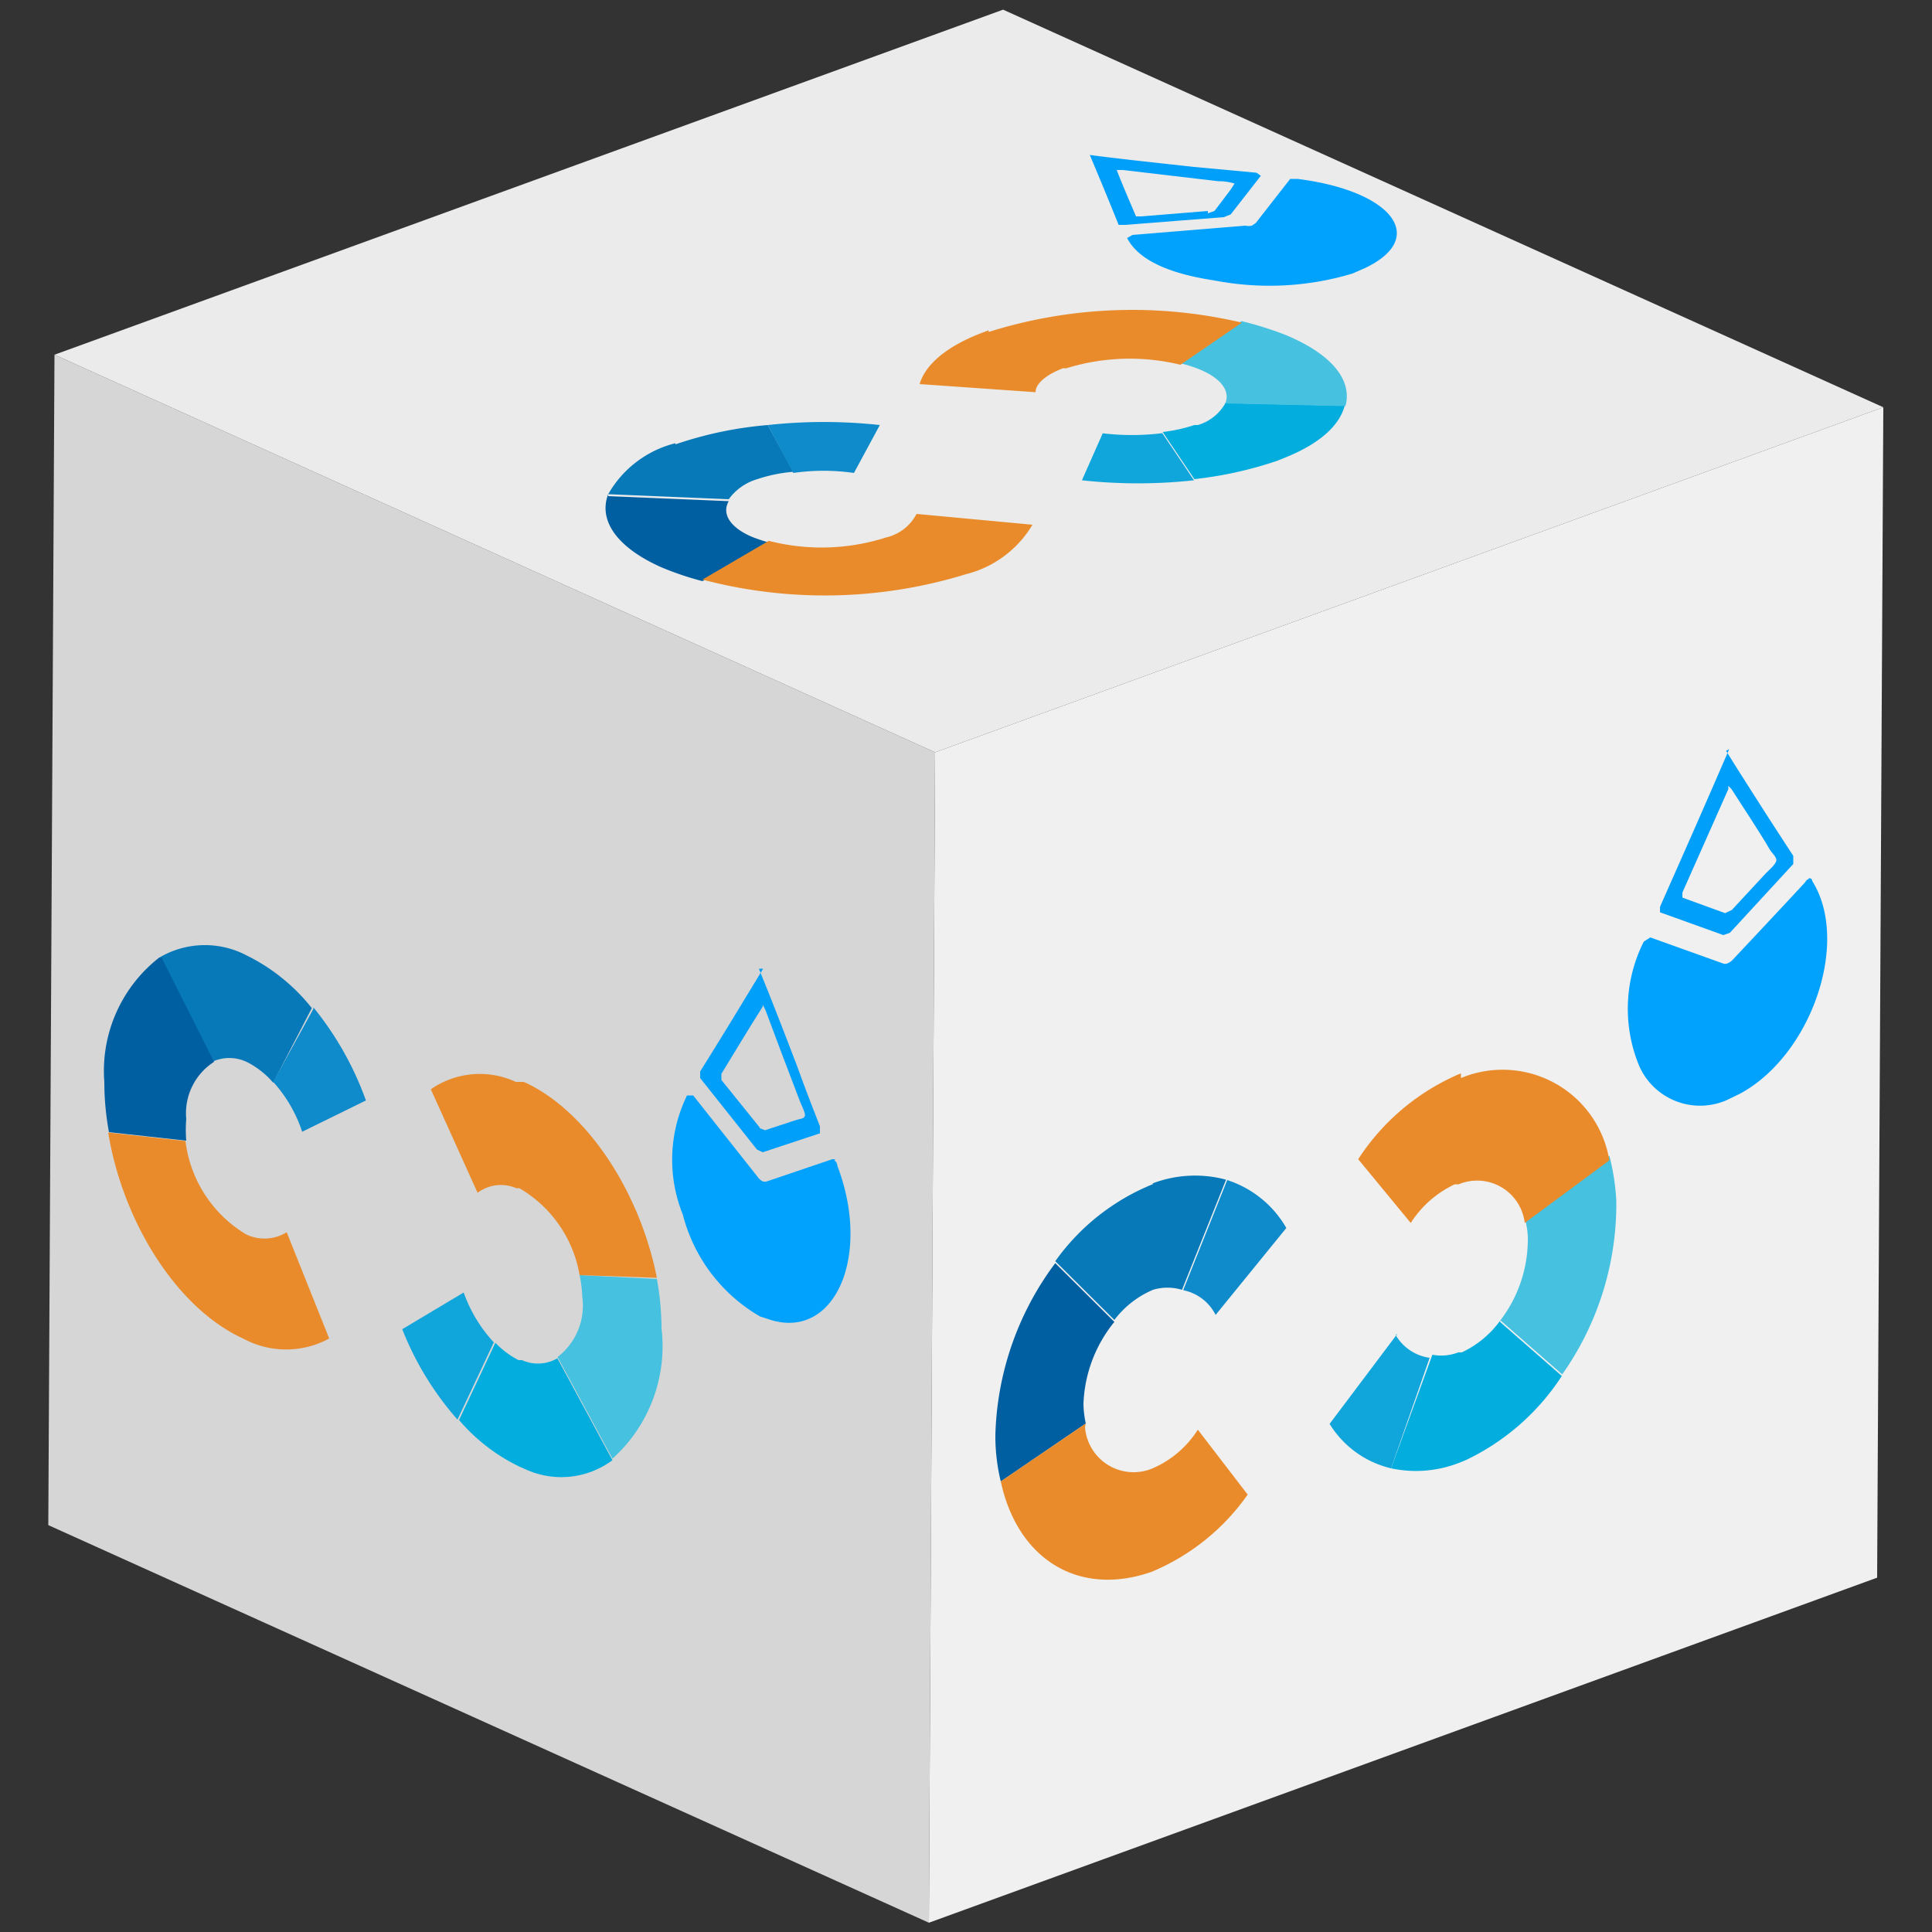 <svg id="Capa_1" data-name="Capa 1" xmlns="http://www.w3.org/2000/svg" xmlns:xlink="http://www.w3.org/1999/xlink" width="50" height="50" viewBox="0 0 50 50">
  <rect x="0" y="0" width="50" height="50" fill="#333333" stroke="none"/>
  <defs>
    <clipPath id="clip-path">
      <polygon points="24.04 49.76 1.25 39.47 1.41 9.18 24.2 19.47 24.04 49.76" fill="none"/>
    </clipPath>
    <clipPath id="clip-path-2">
      <polygon points="24.2 19.47 1.41 9.18 25.96 0.25 48.74 10.54 24.2 19.47" fill="none"/>
    </clipPath>
    <clipPath id="clip-path-3">
      <polygon points="48.74 10.54 48.58 40.83 24.04 49.76 24.2 19.47 48.74 10.54" fill="none"/>
    </clipPath>
  </defs>
  <g id="Figment_lido">
    <g style="isolation: isolate">
      <g>
        <polygon points="24.04 49.76 1.25 39.47 1.41 9.18 24.2 19.47 24.04 49.76" fill="#d6d6d6"/>
        <g style="isolation: isolate">
          <g clip-path="url(#clip-path)">
            <g>
              <path d="M6.39,24.73a2.32,2.32,0,0,0-2.28.06l1.36,2.7a1.05,1.05,0,0,1,.93,0,2.21,2.21,0,0,1,.67.53l1-1.93a4.93,4.93,0,0,0-1.72-1.38" fill="#0779b8"/>
              <path d="M4.11,24.79A3.72,3.72,0,0,0,2.7,28a7.15,7.15,0,0,0,.12,1.3l2,.22a3.43,3.43,0,0,1,0-.56,1.58,1.58,0,0,1,.72-1.48l-1.36-2.7" fill="#005fa1"/>
              <path d="M4.8,29.53l-2-.22c.38,2.32,1.78,4.55,3.49,5.33a2.33,2.33,0,0,0,2.23,0L7.42,31.89a1.09,1.09,0,0,1-1.06.05A3.28,3.28,0,0,1,4.8,29.53" fill="#e98b2b"/>
              <path d="M8.11,26.11,7.07,28a3.59,3.59,0,0,1,.75,1.29l1.65-.81a8.2,8.2,0,0,0-1.36-2.41" fill="#0f8bcb"/>
              <path d="M14.43,35.15a1,1,0,0,1-.92.05l-.09,0a2.24,2.24,0,0,1-.6-.45l-.94,2a4.78,4.78,0,0,0,1.55,1.2l.18.08a2.22,2.22,0,0,0,2.24-.24l-1.42-2.63" fill="#03adde"/>
              <path d="M17,33.1,15,33a3.43,3.43,0,0,1,.07.56,1.68,1.68,0,0,1-.64,1.56l1.42,2.63a3.91,3.91,0,0,0,1.27-3.37A7.33,7.33,0,0,0,17,33.1" fill="#46c1e0"/>
              <path d="M13.54,28,13.35,28a2.22,2.22,0,0,0-2.2.19l1.21,2.68a1,1,0,0,1,1-.12l.08,0A3.23,3.23,0,0,1,15,33l2,.07c-.44-2.23-1.81-4.32-3.42-5.06" fill="#e98b2b"/>
              <path d="M12,33.45l-1.59.95a7.94,7.94,0,0,0,1.43,2.34l.94-2A3.73,3.73,0,0,1,12,33.45" fill="#10a6db"/>
              <path d="M21.62,30h-.08l-1.68.57a.19.19,0,0,1-.13,0,.38.38,0,0,1-.12-.11l-1.67-2.11h-.16a3.79,3.79,0,0,0-.11,3.08,4.27,4.27,0,0,0,2,2.64l.31.1c1.65.47,2.57-1.7,1.69-4,0-.08-.05-.12-.08-.14" fill="#00a2fd"/>
              <path d="M19.67,29.19l-1-1.24,0-.16c.35-.57.7-1.16,1.07-1.74l0-.05.07.14c.29.78.58,1.55.88,2.33.05.14.16.33.14.41s-.16.08-.24.11l-.79.26-.16-.06m.11-4.12c-.55.91-1.08,1.78-1.63,2.66l0,.17,1.47,1.85.15.07,1.48-.49,0-.18c-.2-.51-.39-1-.58-1.53-.32-.84-.64-1.67-1-2.55" fill="#009ff9"/>
            </g>
          </g>
        </g>
      </g>
      <g>
        <polygon points="24.2 19.47 1.41 9.18 25.96 0.25 48.74 10.54 24.2 19.47" fill="#ebebeb"/>
        <g style="isolation: isolate">
          <g clip-path="url(#clip-path-2)">
            <g>
              <path d="M17.48,11.47a2.78,2.78,0,0,0-1.74,1.32l3.12.13a1.4,1.4,0,0,1,.74-.52,3.93,3.93,0,0,1,.93-.19L19.87,11a9.9,9.9,0,0,0-2.39.5" fill="#0779b8"/>
              <path d="M15.74,12.79c-.25.65.18,1.35,1.35,1.88a7.73,7.73,0,0,0,1.09.37l1.71-1c-.16-.05-.32-.1-.46-.16-.56-.25-.75-.6-.57-.91l-3.12-.13" fill="#005fa1"/>
              <path d="M19.89,14l-1.71,1A12.41,12.41,0,0,0,25,14.86a2.79,2.79,0,0,0,1.72-1.28l-3-.28a1.19,1.19,0,0,1-.79.61,5.48,5.48,0,0,1-3.06.08" fill="#e98b2b"/>
              <path d="M19.87,11l.66,1.24a5.5,5.5,0,0,1,1.57,0L22.77,11a13.38,13.38,0,0,0-2.9,0" fill="#0f8bcb"/>
              <path d="M31.71,10.44A1.21,1.21,0,0,1,31,11l-.09,0a4.1,4.1,0,0,1-.82.18l.82,1.22a10.11,10.11,0,0,0,2.13-.47l.2-.08c.93-.37,1.43-.85,1.56-1.35l-3.11-.07" fill="#03adde"/>
              <path d="M32.13,8.31,30.54,9.4a3.37,3.37,0,0,1,.48.15c.6.24.82.58.69.89l3.11.07c.18-.66-.33-1.34-1.57-1.85a9.17,9.17,0,0,0-1.12-.35" fill="#46c1e0"/>
              <path d="M25.58,8.55l-.21.08c-.92.36-1.43.83-1.57,1.31l3,.21c0-.22.27-.45.71-.62l.09,0a5.54,5.54,0,0,1,2.95-.09l1.59-1.09a12.38,12.38,0,0,0-6.55.24" fill="#e98b2b"/>
              <path d="M28.54,11.21,28,12.43a13.39,13.39,0,0,0,2.9,0l-.82-1.22a6.33,6.33,0,0,1-1.57,0" fill="#10a6db"/>
              <path d="M33.39,4.63a.12.12,0,0,0,0,0l-.89,1.14-.1.07a.4.4,0,0,1-.17,0l-2.92.24-.14.08c.27.53,1,.91,2.27,1.1A7.47,7.47,0,0,0,35,7.08l.32-.14c1.65-.78.72-2-1.74-2.31h-.17" fill="#00a2fd"/>
              <path d="M31.26,5.46l-1.72.14-.14,0c-.17-.4-.34-.79-.5-1.2v0h.16l2.47.29a1.39,1.39,0,0,1,.42.06s-.07.11-.11.17l-.41.54-.17.06M28.2,4c.26.62.51,1.22.75,1.82l.17,0,2.55-.2.18-.07.78-1-.11-.08L30.9,4.32c-.89-.1-1.78-.19-2.7-.31" fill="#009ff9"/>
            </g>
          </g>
        </g>
      </g>
      <g>
        <polygon points="48.74 10.54 48.58 40.83 24.04 49.76 24.2 19.47 48.74 10.54" fill="#f0f0f0"/>
        <g style="isolation: isolate">
          <g clip-path="url(#clip-path-3)">
            <g>
              <path d="M29.85,30.64a5.74,5.74,0,0,0-2.54,2l1.53,1.52a2.46,2.46,0,0,1,1-.78,1.3,1.3,0,0,1,.75,0l1.14-2.85a3.09,3.09,0,0,0-1.91.1" fill="#0779b8"/>
              <path d="M27.31,32.69a7.76,7.76,0,0,0-1.55,4.45,5,5,0,0,0,.14,1.2l2.2-1.5a2.55,2.55,0,0,1-.06-.51,3.56,3.56,0,0,1,.8-2.12l-1.53-1.52" fill="#005fa1"/>
              <path d="M28.1,36.84l-2.2,1.5c.43,2,2,3,3.9,2.34a5.73,5.73,0,0,0,2.49-2L31,37a2.61,2.61,0,0,1-1.17,1,1.26,1.26,0,0,1-1.75-1.07" fill="#e98b2b"/>
              <path d="M31.76,30.54l-1.14,2.85a1.2,1.2,0,0,1,.84.64l1.83-2.25a2.73,2.73,0,0,0-1.53-1.24" fill="#0f8bcb"/>
              <path d="M38.83,34.17a2.57,2.57,0,0,1-1,.83l-.09,0a1.22,1.22,0,0,1-.67.06L36,38a3.07,3.07,0,0,0,1.73-.13l.2-.08a6.07,6.07,0,0,0,2.49-2.18l-1.6-1.4" fill="#03adde"/>
              <path d="M41.65,29.91l-2.19,1.62a1.94,1.94,0,0,1,.08.5,3.46,3.46,0,0,1-.71,2.14l1.6,1.4a7.65,7.65,0,0,0,1.4-4.49,5.86,5.86,0,0,0-.18-1.17" fill="#46c1e0"/>
              <path d="M37.81,27.78a1.89,1.89,0,0,0-.21.09A5.88,5.88,0,0,0,35.15,30l1.36,1.65a2.71,2.71,0,0,1,1.14-1l.1,0a1.24,1.24,0,0,1,1.71,1l2.19-1.62a2.8,2.8,0,0,0-3.84-2.13" fill="#e98b2b"/>
              <path d="M36.17,34.51l-1.76,2.34A2.56,2.56,0,0,0,36,38l1-2.86a1.21,1.21,0,0,1-.88-.59" fill="#10a6db"/>
              <path d="M46.81,22.75s-.05,0-.09.08c-.62.67-1.25,1.34-1.87,2a.37.37,0,0,1-.14.1.15.15,0,0,1-.13,0l-1.87-.67-.17.11a3.86,3.86,0,0,0-.12,3.21,1.72,1.72,0,0,0,2.27.89l.35-.17c1.84-1,2.85-3.93,1.86-5.5,0-.06-.06-.08-.09-.07" fill="#00a2fd"/>
              <path d="M44.64,23.63l-1.1-.4,0-.13,1.19-2.68,0-.08.08.08c.33.52.66,1,1,1.58.06.09.18.19.16.28s-.18.23-.27.32l-.88.95-.17.08m.1-4.24c-.6,1.39-1.19,2.73-1.79,4.08l0,.14,1.64.59.17-.06,1.64-1.78,0-.21c-.22-.34-.44-.68-.65-1-.36-.57-.72-1.12-1.09-1.72" fill="#009ff9"/>
            </g>
          </g>
        </g>
      </g>
    </g>
  </g>
</svg>
